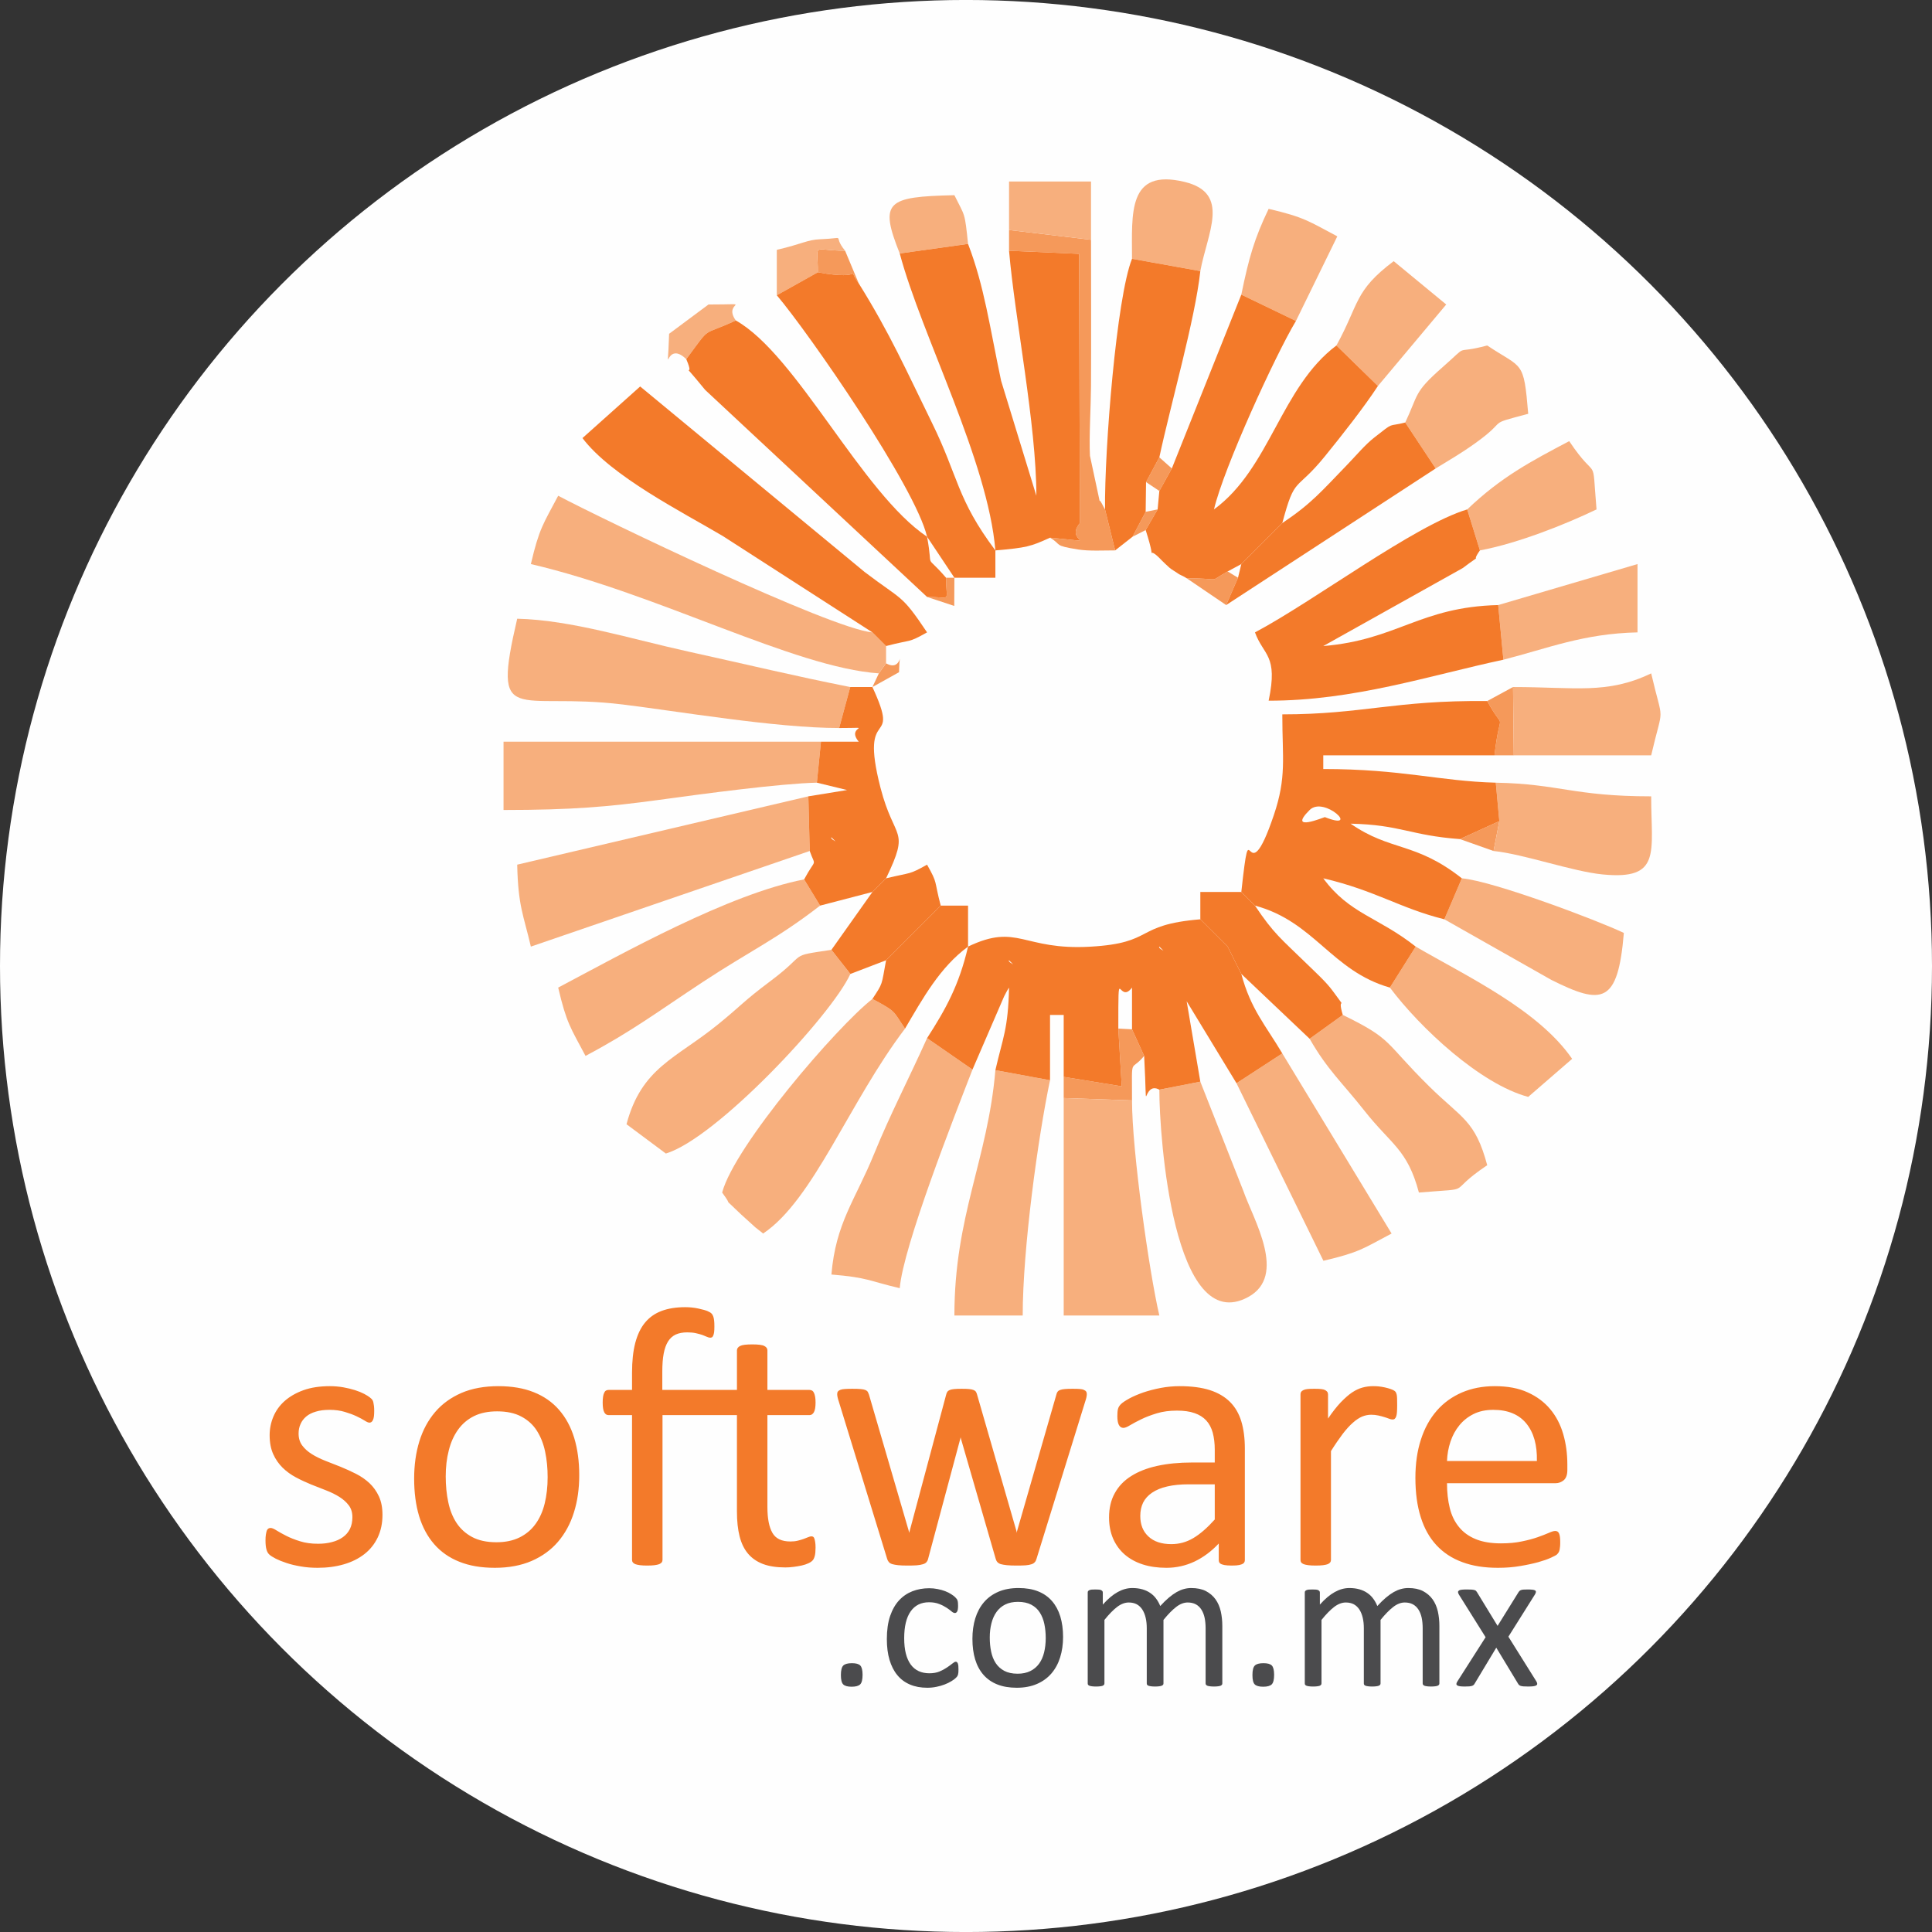 <?xml version="1.0" encoding="UTF-8"?>
<!DOCTYPE svg PUBLIC "-//W3C//DTD SVG 1.1//EN" "http://www.w3.org/Graphics/SVG/1.1/DTD/svg11.dtd">
<!-- Creator: CorelDRAW 2017 -->
<svg xmlns="http://www.w3.org/2000/svg" xml:space="preserve" width="6.773mm" height="6.773mm" version="1.1" style="shape-rendering:geometricPrecision; text-rendering:geometricPrecision; image-rendering:optimizeQuality; fill-rule:evenodd; clip-rule:evenodd"
viewBox="0 0 677.32 677.32"
 xmlns:xlink="http://www.w3.org/1999/xlink">
 <rect x="0" y="0" width="677.32" height="677.32" fill="#333333" stroke="none"/>
 <defs>
  <style type="text/css">
   <![CDATA[
    .fil0 {fill:#FEFEFE}
    .fil6 {fill:#0869A8}
    .fil11 {fill:#095986}
    .fil10 {fill:#0A89C2}
    .fil7 {fill:#174767}
    .fil8 {fill:#19152A}
    .fil9 {fill:#272745}
    .fil13 {fill:#E7ECF4}
    .fil3 {fill:#F37A2A}
    .fil1 {fill:#F5995A}
    .fil2 {fill:#F7AF7D}
    .fil12 {fill:#F9F9F9}
    .fil5 {fill:#4B4B4D;fill-rule:nonzero}
    .fil4 {fill:#F37A2A;fill-rule:nonzero}
   ]]>
  </style>
 </defs>
 <g id="Capa_x0020_1">
  <ellipse class="fil0" cx="338.66" cy="338.66" rx="338.66" ry="338.67"/>
  <g id="_2562967761024">
   <path class="fil1" d="M368.12 188.51c4.35,2.57 0.96,2.71 9.85,4.13 3.82,0.61 9,0.32 12.97,0.32l-3.54 -14.37c-0.64,-0.97 -1.72,-3.55 -1.89,-2.95l-3.39 -15.84c-0.35,-6.57 0.32,-17.22 0.36,-24.31 0.1,-17.13 0.01,-34.29 0.01,-51.43l-28.74 -3.42 0 7.26 24.56 1.09 0.28 94.39c-5.79,6.92 8.89,6.86 -10.47,5.13z"/>
   <path class="fil1" d="M372.91 377.53l0 7.42 23.95 0.83c0,-16.09 -0.67,-9.62 4.26,-15.6l-4.26 -9.33 -4.8 -0.25 1.2 20.24 -20.35 -3.31z"/>
   <path class="fil1" d="M523.93 264.81l6.77 0 -0.26 -23.95 -9.05 4.91c6.51,11.99 4.57,1.28 2.54,19.04z"/>
   <path class="fil1" d="M301.06 99.35l-4.79 -11.46c-11.97,0 -9.55,-3.33 -9.55,7.57 17.76,3.24 9.41,-3 14.34,3.89z"/>
   <path class="fil1" d="M416.02 202.72l13.84 9.4 4.16 -9.58 -3.63 -2.2c-7.43,4.1 -1.04,2.41 -14.37,2.38z"/>
   <polygon class="fil1" points="511.81,294.17 523.61,298.34 525.63,287.87 "/>
   <polygon class="fil1" points="401.78,169.01 406.44,172.12 410.82,164.23 406.44,160.33 "/>
   <path class="fil1" d="M305.85 240.86l9.33 -5.2c0.25,-10.69 1.64,0.41 -4.54,-3.12l-2.53 3.53 -2.26 4.79z"/>
   <path class="fil1" d="M325.01 209.27l9.53 3.17 0.05 -9.9 -2.92 0c0,8.95 2.25,6.73 -6.66,6.73z"/>
   <polygon class="fil1" points="397.04,188.17 401.65,185.82 405.84,178.59 401.65,179.42 "/>
   <path class="fil2" d="M294.19 255.23l3.89 -14.37c-19.36,-3.82 -36.21,-7.91 -56.5,-12.37 -20.27,-4.45 -41.43,-11.16 -60.26,-11.58 -9.01,38.68 -0.63,25.5 36.99,30.07 18.89,2.29 53.55,8.25 75.88,8.25z"/>
   <path class="fil2" d="M283.87 298.34l-0.48 -19.16 -102.07 23.95c0.33,14.59 2.16,17.46 4.79,28.73l97.76 -33.52z"/>
   <path class="fil2" d="M308.11 236.07l2.53 -3.53 0 -6.05 -4.79 -4.79c-14.58,-1.21 -94.37,-39.54 -110.16,-47.9 -5.22,9.88 -6.64,11.36 -9.58,23.95 44.8,10.44 92.2,36.25 122,38.32z"/>
   <path class="fil2" d="M286.38 274.39l1.43 -14.37 -111.28 0 0 23.95c24.13,0 36.96,-1.16 54,-3.48 16.64,-2.28 43.06,-5.81 55.85,-6.1z"/>
   <path class="fil2" d="M298.13 341.44l-6.65 -8.45c-15.67,2.37 -7.83,0.82 -21.37,10.95 -9.78,7.33 -9.9,8.3 -18.4,15.2 -14.82,12.04 -26.75,15.05 -32.07,34.99l13.79 10.27c17.53,-5.21 58,-48.31 64.7,-62.96z"/>
   <path class="fil2" d="M396.86 385.78l-23.95 -0.83 0 76.24 33.53 0c-3.58,-15.34 -9.58,-57.81 -9.58,-75.41z"/>
   <path class="fil2" d="M287.51 317.49l-5.6 -9.19c-26.55,5.16 -63.52,25.92 -86.22,37.93 2.94,12.6 4.36,14.08 9.58,23.95 16.19,-8.57 25.11,-15.37 41.13,-25.92 16.42,-10.81 26,-15.07 41.11,-26.77z"/>
   <path class="fil2" d="M317.29 360.6c-4.33,-6.28 -2.78,-5.79 -11.44,-10.39 -12.42,9.68 -48.31,51.47 -52.68,67.87 4.61,6.29 -1.09,0.17 6.67,7.7l5.02 4.55c0.51,0.45 1.82,1.37 2.68,2.12 17.66,-11.83 30.11,-45.98 49.75,-71.85z"/>
   <path class="fil2" d="M340.93 374.97l-15.92 -11.02c-6.36,14.17 -12.92,26.7 -18.5,40.42 -6.64,16.34 -13.51,24.28 -15.03,42.45 12.94,1.07 13.04,2.24 23.95,4.79 1.22,-14.64 19.13,-60.21 25.5,-76.64z"/>
   <path class="fil2" d="M368.12 378.71l-19.16 -3.53c-2.66,31.35 -14.37,51.02 -14.37,86.01l23.95 0c0,-23.33 5.35,-62.42 9.58,-82.48z"/>
   <path class="fil2" d="M406.44 382.02c0,16.66 4.98,87.01 31.19,72.67 13.73,-7.52 1.8,-27.07 -1.75,-37.22l-15.07 -38.26 -14.37 2.81z"/>
   <path class="fil2" d="M433.49 379.76l30.47 62.24c12.55,-2.91 14.03,-4.33 23.9,-9.55l-38.31 -63.14 -16.06 10.45z"/>
   <path class="fil2" d="M459.13 364.17c6.32,11.02 11.31,15.21 19.17,25.18 9.51,12.07 15.07,13.49 19.14,28.73 20.6,-1.72 8.63,0.68 23.95,-9.58 -4.22,-15.82 -8.92,-16.38 -20.29,-27.59 -16.06,-15.84 -12.5,-16.38 -30.35,-25.1l-11.62 8.36z"/>
   <path class="fil2" d="M487.27 346.23c10.55,14.07 31.65,33.82 48.49,38.32l15.4 -13.34c-11.9,-17.26 -37.02,-28.98 -54.84,-39.35l-9.05 14.37z"/>
   <path class="fil2" d="M525.63 287.87l-2.02 10.47c10.74,1.11 27.7,7.21 38.34,8.23 20.63,1.98 16.92,-7.69 16.92,-27.39 -27.18,0 -32.15,-4.36 -54.48,-4.79l1.24 13.48z"/>
   <path class="fil2" d="M506.36 322.29l37.5 21.24c17.78,8.87 23.34,8.57 25.43,-16.46 -9.17,-4.39 -45.74,-18.18 -56.79,-19.15l-6.14 14.37z"/>
   <path class="fil2" d="M530.44 240.86l0.26 23.95 48.17 0c4.36,-18.75 4.36,-9.99 0,-28.74 -15.48,7.43 -26.58,4.79 -48.43,4.79z"/>
   <path class="fil2" d="M492.65 148.12l10.67 16.11c5.01,-3.07 8.76,-5.2 13.91,-8.88 12.25,-8.77 3.05,-6.15 18.53,-10.28 -1.59,-19.08 -1.93,-15.63 -14.37,-23.95 -12.71,3.39 -5.48,-1.33 -15.9,7.83 -9.96,8.75 -8.16,9.29 -12.84,19.17z"/>
   <path class="fil2" d="M514.38 178.59l4.45 14.37c13.29,-2.46 30.08,-9.18 40.88,-14.37 -1.72,-20.59 0.68,-8.62 -9.58,-23.94 -13.42,7.1 -23.82,12.53 -35.75,23.94z"/>
   <path class="fil2" d="M525.24 212.12l1.82 19.16c15.59,-3.98 28.03,-9.16 47.02,-9.58l0 -23.95 -48.84 14.37z"/>
   <path class="fil2" d="M468.52 121.12l14.55 14.2 23.95 -28.57 -18.42 -15.19c-13.95,10.5 -11.99,14.88 -20.08,29.56z"/>
   <path class="fil2" d="M435.18 103.29l19.15 9.23 14.5 -29.66c-10,-5.28 -11.48,-6.7 -24.07,-9.64 -4.99,10.39 -6.91,17.07 -9.58,30.07z"/>
   <path class="fil2" d="M396.86 90.73l23.95 4.31c2.48,-13.48 10.77,-27.34 -5.52,-31.27 -20.04,-4.84 -18.43,10.97 -18.43,26.96z"/>
   <polygon class="fil2" points="353.75,80.64 382.49,84.06 382.49,63.64 353.75,63.64 "/>
   <path class="fil2" d="M315.43 88.86l23.95 -3.35c-1.19,-11.39 -1.03,-9.5 -4.79,-17.08 -23.69,0.53 -26.45,2.18 -19.16,20.43z"/>
   <path class="fil2" d="M272.33 103.51l14.39 -8.05c0,-10.9 -2.42,-7.57 9.55,-7.57 -4.84,-5.87 1.26,-4.4 -8.62,-4.02 -4.69,0.18 -6.2,1.59 -15.32,3.72l0 15.92z"/>
   <path class="fil2" d="M240.59 125.91c9.18,-12.33 4.78,-7.68 17.37,-13.56 -4.92,-6.88 7.72,-5.6 -9.58,-5.6l-13.8 10.27c-0.57,18.58 -1.78,1.39 6.01,8.89z"/>
   <path class="fil3" d="M463.91 307.92l-9.58 -4.79 9.58 4.79zm-9.58 -4.79l0 0zm4.8 -19.16c5.09,-5.09 18.16,7.6 5.33,2.49 -0.11,-0.05 -13.36,5.53 -5.33,-2.49zm-23.95 28.74l4.79 4.78c20.85,5.57 26.83,22.92 47.3,28.74l9.05 -14.37c-13.26,-10.46 -23.26,-11.46 -32.41,-23.94 18.29,4.26 26.74,10.45 42.45,14.37l6.14 -14.37c-16.38,-12.89 -24.9,-9.36 -39.01,-19.16 17.61,0.39 20.79,4.11 38.32,5.41l13.82 -6.3 -1.24 -13.48c-19.77,-0.52 -32.85,-4.79 -60.48,-4.79l0 -4.79 60.02 0c2.03,-17.76 3.97,-7.05 -2.54,-19.04 -32.47,-0.32 -43.69,4.67 -71.84,4.67 0,15.5 1.56,21.93 -2.98,35.34 -10.15,30.01 -7.88,-5.22 -11.39,26.93z"/>
   <path class="fil3" d="M416.02 351.02l-5.51 -9.34 5.51 9.34zm-62.27 -14.37l1.43 1.43c-0.09,-0.09 -1.9,-0.95 -1.43,-1.43zm52.69 -4.79l1.43 1.43c-0.1,-0.09 -1.91,-0.95 -1.43,-1.43zm-67.06 0c-3.16,13.6 -7.87,22 -14.37,32.09l15.92 11.02 11.08 -25.63c0.35,-0.67 1.06,-2.13 1.74,-3.11 -0.33,14.68 -2.18,17.51 -4.79,28.95l19.16 3.53 0 -22.9 4.79 0 0 21.72 20.35 3.31 -1.2 -20.24c0.01,-24.44 -0.06,-7.94 4.8,-14.37l0 14.62 4.26 9.33c1.33,25.2 -1.08,8.31 5.32,11.84l14.37 -2.81 -4.79 -28.19 17.47 28.74 16.06 -10.45c-5.91,-9.95 -11.07,-15.5 -14.37,-27.87l-4.79 -9.58 -4.79 -4.79 -4.79 -4.78c-23.49,1.95 -15.71,8.31 -38.61,9.6 -23.68,1.34 -25.35,-8.41 -42.82,-0.03z"/>
   <path class="fil3" d="M348.96 192.96c11.01,-0.94 12.39,-1.38 19.16,-4.45 19.36,1.73 4.68,1.79 10.47,-5.13l-0.28 -94.39 -24.56 -1.09c2.04,23.84 9.58,60.92 9.58,85.9l-12.36 -40.31c-4.03,-19.05 -5.86,-33.06 -11.59,-47.98l-23.95 3.35c7.69,28.8 30.91,72.63 33.53,104.1z"/>
   <path class="fil3" d="M420.81 188.17l0 0zm4.79 -9.58l-4.79 9.58 4.79 -9.58zm-14.78 -14.36l-4.38 7.89 -0.6 6.47 -4.19 7.23c4.81,15.11 -1.33,3.2 5.76,10.77 0.62,0.66 1.96,1.85 2.61,2.46 0.64,0.6 2.34,1.51 2.91,1.98 0.57,0.46 2.13,1 3.09,1.69 13.33,0.03 6.94,1.72 14.37,-2.38l4.79 -2.59 4.79 -4.79 4.79 -4.79 4.79 -4.79c4.52,-16.93 4.51,-10.59 14.91,-23.39 6.11,-7.52 13.71,-17.18 18.61,-24.67l-14.55 -14.2c-19.53,14.68 -23.23,43.04 -42.92,57.47 3.38,-14.52 21.57,-54.18 28.73,-66.07l-19.15 -9.23 -24.36 60.94z"/>
   <path class="fil3" d="M463.91 226.49l-9.34 5.51 9.34 -5.51zm63.15 4.79l-1.82 -19.16c-27.48,0.67 -35.35,12.21 -61.33,14.37l48.9 -27.34c8.14,-6.13 2.26,-0.85 6.02,-6.19l-4.45 -14.37c-18.52,5.55 -53.72,32.16 -74.41,43.11 2.96,8.2 8.21,7.8 4.79,23.95 29.96,0 56.22,-8.79 82.3,-14.37z"/>
   <path class="fil3" d="M305.85 221.7l4.79 4.79c9.3,-2.46 7.41,-0.88 14.37,-4.79 -9.15,-13.67 -8.53,-10.99 -21.91,-21.19l-78.67 -65.02 -20.23 18.09c10.13,13.43 35.07,25.96 49.21,34.35l52.44 33.77z"/>
   <path class="fil3" d="M272.33 103.51c11.3,13.34 48.62,67.23 52.68,84.66l9.58 14.37 14.37 0 0 -9.58c-13.56,-18.07 -12.89,-25.73 -22.26,-44.79 -9.01,-18.34 -14.62,-31.14 -25.64,-48.82 -4.93,-6.89 3.42,-0.65 -14.34,-3.89l-14.39 8.05z"/>
   <path class="fil3" d="M240.59 125.91c3.66,8.57 -3.73,-1.91 6.62,10.78l77.8 72.58c8.91,0 6.66,2.22 6.66,-6.73 -7.97,-9.22 -4.32,-1.7 -6.66,-14.37 -22.87,-15.31 -45.69,-63.86 -67.05,-75.82 -12.59,5.88 -8.19,1.23 -17.37,13.56z"/>
   <path class="fil3" d="M387.4 178.59l3.54 14.37 6.1 -4.79 4.61 -8.75 0.13 -10.41 4.66 -8.68c3.96,-18.51 12.53,-48.35 14.37,-65.29l-23.95 -4.31c-5.41,13.49 -9.67,66.74 -9.46,87.86z"/>
   <path class="fil3" d="M291.48 293.55l1.43 1.42c-0.09,-0.09 -1.9,-0.95 -1.43,-1.42zm2.71 -38.32c13.52,0 2.02,-1.02 6.87,4.79l-13.25 0 -1.43 14.37 10.59 2.58 -13.58 2.21 0.48 19.16c2.11,6.01 2.32,1.99 -1.96,9.96l5.6 9.19 18.34 -4.78 4.79 -4.79c8.57,-17.86 2.93,-12.78 -1.96,-31.77 -7.75,-30.1 7.53,-12.9 -2.83,-35.29l-7.77 0 -3.89 14.37z"/>
   <path class="fil3" d="M449.55 183.38l-4.79 4.79 -4.79 4.79 -4.79 4.79 -1.16 4.79 -4.16 9.58 73.46 -47.89 -10.67 -16.11c-6.44,1.65 -3.54,-0.46 -10.81,5.23 -3.29,2.57 -6.27,6.2 -9.55,9.59 -9.14,9.45 -12.52,13.59 -22.74,20.44z"/>
   <path class="fil3" d="M420.81 322.29l4.79 4.78 4.79 4.79 4.79 9.58 23.95 22.73 11.62 -8.36c-2.29,-7.66 2.18,-0.5 -3.47,-8.34 -2.3,-3.19 -6.19,-6.69 -9.22,-9.65 -9.01,-8.81 -11.43,-10.37 -18.09,-20.33l-4.79 -4.78 -14.37 0 0 9.58z"/>
   <path class="fil3" d="M310.64 307.92l-4.79 4.79 -14.37 20.28 6.65 8.45 12.51 -4.79 4.79 -4.79 4.79 -4.79 4.79 -4.78 4.79 -4.8c-2.46,-9.29 -0.88,-7.4 -4.79,-14.36 -6.45,3.62 -5.29,2.61 -14.37,4.79z"/>
   <path class="fil3" d="M325.01 322.29l-4.79 4.78 -4.79 4.79 -4.79 4.79c-1.68,9.08 -1.03,7.81 -4.79,13.56 8.66,4.6 7.11,4.11 11.44,10.39 6.25,-10.63 12.24,-21.52 22.09,-28.74l0 -14.37 -9.58 0 -4.79 4.8z"/>
  </g>
  <path class="fil4" d="M134.09 531.03c0,2.97 -0.55,5.6 -1.65,7.93 -1.1,2.31 -2.64,4.27 -4.66,5.85 -2.02,1.58 -4.42,2.79 -7.21,3.6 -2.79,0.82 -5.87,1.23 -9.21,1.23 -2.06,0 -4.02,-0.15 -5.89,-0.48 -1.86,-0.31 -3.53,-0.7 -5.03,-1.21 -1.47,-0.48 -2.72,-0.99 -3.76,-1.51 -1.03,-0.53 -1.78,-1.01 -2.24,-1.43 -0.48,-0.42 -0.83,-1.04 -1.03,-1.81 -0.22,-0.76 -0.33,-1.82 -0.33,-3.16 0,-0.81 0.04,-1.49 0.13,-2.04 0.09,-0.57 0.2,-1.01 0.31,-1.37 0.13,-0.35 0.33,-0.59 0.55,-0.74 0.24,-0.16 0.5,-0.22 0.81,-0.22 0.46,0 1.17,0.28 2.09,0.88 0.92,0.57 2.07,1.21 3.41,1.89 1.34,0.68 2.94,1.32 4.79,1.89 1.84,0.59 3.95,0.88 6.35,0.88 1.8,0 3.43,-0.2 4.88,-0.6 1.47,-0.37 2.72,-0.94 3.8,-1.71 1.07,-0.75 1.89,-1.72 2.48,-2.88 0.57,-1.17 0.86,-2.55 0.86,-4.15 0,-1.63 -0.42,-3.01 -1.25,-4.11 -0.84,-1.12 -1.94,-2.11 -3.3,-2.97 -1.38,-0.86 -2.92,-1.63 -4.64,-2.29 -1.71,-0.66 -3.47,-1.36 -5.29,-2.08 -1.81,-0.75 -3.59,-1.56 -5.32,-2.49 -1.74,-0.92 -3.28,-2.04 -4.66,-3.38 -1.36,-1.34 -2.46,-2.92 -3.3,-4.77 -0.83,-1.85 -1.25,-4.04 -1.25,-6.64 0,-2.26 0.44,-4.44 1.32,-6.52 0.88,-2.09 2.2,-3.92 3.96,-5.48 1.78,-1.56 3.97,-2.83 6.61,-3.78 2.64,-0.94 5.71,-1.4 9.25,-1.4 1.54,0 3.08,0.13 4.64,0.39 1.54,0.27 2.92,0.62 4.17,1.01 1.26,0.4 2.31,0.84 3.19,1.3 0.88,0.48 1.56,0.88 2,1.25 0.46,0.36 0.75,0.66 0.9,0.9 0.16,0.27 0.27,0.55 0.33,0.88 0.07,0.31 0.13,0.71 0.2,1.17 0.06,0.48 0.09,1.05 0.09,1.73 0,0.73 -0.03,1.37 -0.09,1.89 -0.07,0.53 -0.18,0.97 -0.33,1.3 -0.15,0.35 -0.33,0.59 -0.55,0.75 -0.22,0.15 -0.46,0.22 -0.7,0.22 -0.4,0 -0.95,-0.24 -1.7,-0.73 -0.72,-0.46 -1.67,-0.96 -2.83,-1.51 -1.17,-0.55 -2.53,-1.06 -4.09,-1.52 -1.56,-0.48 -3.36,-0.73 -5.38,-0.73 -1.8,0 -3.41,0.2 -4.77,0.62 -1.39,0.4 -2.51,0.97 -3.39,1.71 -0.88,0.75 -1.56,1.63 -2,2.66 -0.46,1.01 -0.68,2.13 -0.68,3.32 0,1.67 0.44,3.08 1.3,4.22 0.86,1.14 1.96,2.13 3.34,2.99 1.36,0.86 2.95,1.63 4.7,2.33 1.76,0.68 3.54,1.38 5.37,2.11 1.82,0.75 3.62,1.56 5.4,2.46 1.78,0.9 3.36,2 4.73,3.27 1.38,1.3 2.48,2.84 3.32,4.64 0.83,1.8 1.25,3.96 1.25,6.44zm68.98 -13.84c0,4.72 -0.61,9.07 -1.87,13.05 -1.23,3.96 -3.1,7.38 -5.56,10.26 -2.46,2.88 -5.56,5.12 -9.25,6.73 -3.71,1.6 -8.02,2.41 -12.9,2.41 -4.77,0 -8.92,-0.7 -12.46,-2.13 -3.54,-1.4 -6.48,-3.47 -8.83,-6.17 -2.36,-2.71 -4.11,-6 -5.28,-9.85 -1.16,-3.87 -1.73,-8.24 -1.73,-13.14 0,-4.72 0.61,-9.08 1.82,-13.03 1.23,-3.98 3.08,-7.41 5.54,-10.29 2.46,-2.88 5.54,-5.09 9.23,-6.7 3.69,-1.58 8,-2.37 12.92,-2.37 4.77,0 8.92,0.7 12.46,2.13 3.54,1.41 6.48,3.47 8.83,6.17 2.36,2.71 4.14,5.98 5.32,9.85 1.17,3.87 1.76,8.22 1.76,13.08zm-11.08 0.68c0,-3.15 -0.28,-6.11 -0.87,-8.9 -0.58,-2.79 -1.54,-5.23 -2.88,-7.34 -1.32,-2.11 -3.15,-3.78 -5.43,-4.99 -2.26,-1.23 -5.12,-1.85 -8.53,-1.85 -3.14,0 -5.84,0.55 -8.11,1.67 -2.26,1.12 -4.11,2.71 -5.58,4.75 -1.47,2.04 -2.55,4.46 -3.25,7.25 -0.73,2.79 -1.08,5.85 -1.08,9.14 0,3.19 0.29,6.18 0.88,8.97 0.57,2.79 1.54,5.23 2.9,7.32 1.36,2.06 3.19,3.73 5.45,4.94 2.29,1.23 5.14,1.85 8.55,1.85 3.1,0 5.78,-0.55 8.07,-1.67 2.28,-1.12 4.15,-2.68 5.62,-4.71 1.47,-2.02 2.55,-4.43 3.23,-7.22 0.68,-2.8 1.03,-5.87 1.03,-9.21zm40.27 -21.76l0 50.74c0,0.36 -0.09,0.64 -0.27,0.88 -0.17,0.22 -0.46,0.44 -0.86,0.62 -0.41,0.15 -0.96,0.28 -1.64,0.37 -0.68,0.09 -1.54,0.13 -2.57,0.13 -1.04,0 -1.89,-0.04 -2.58,-0.13 -0.68,-0.09 -1.23,-0.22 -1.64,-0.37 -0.4,-0.18 -0.69,-0.4 -0.86,-0.62 -0.18,-0.24 -0.26,-0.52 -0.26,-0.88l0 -50.74 -8.22 0c-0.68,0 -1.21,-0.35 -1.54,-1.03 -0.35,-0.68 -0.53,-1.8 -0.53,-3.36 0,-0.82 0.04,-1.5 0.13,-2.05 0.09,-0.57 0.22,-1.03 0.4,-1.4 0.15,-0.36 0.37,-0.62 0.64,-0.77 0.26,-0.16 0.57,-0.22 0.9,-0.22l8.22 0 0 -6c0,-4.07 0.37,-7.54 1.12,-10.44 0.77,-2.9 1.89,-5.3 3.42,-7.14 1.52,-1.85 3.45,-3.23 5.81,-4.11 2.33,-0.88 5.09,-1.32 8.28,-1.32 1.58,0 3.12,0.15 4.64,0.48 1.49,0.33 2.57,0.62 3.21,0.9 0.66,0.29 1.1,0.55 1.36,0.82 0.26,0.24 0.46,0.59 0.61,0.98 0.16,0.42 0.27,0.9 0.33,1.5 0.07,0.57 0.09,1.27 0.09,2.09 0,0.81 -0.02,1.47 -0.09,1.97 -0.06,0.49 -0.17,0.88 -0.3,1.19 -0.11,0.29 -0.27,0.51 -0.44,0.62 -0.18,0.08 -0.38,0.15 -0.6,0.15 -0.33,0 -0.72,-0.09 -1.14,-0.29 -0.44,-0.19 -0.97,-0.41 -1.62,-0.66 -0.64,-0.22 -1.41,-0.43 -2.29,-0.63 -0.88,-0.2 -1.91,-0.29 -3.08,-0.29 -1.58,0 -2.92,0.27 -4.02,0.77 -1.1,0.53 -2,1.34 -2.68,2.44 -0.68,1.1 -1.19,2.5 -1.52,4.26 -0.33,1.74 -0.48,3.87 -0.48,6.38l0 6.33 26.17 0 0 -13.89c0,-0.29 0.09,-0.58 0.27,-0.84 0.17,-0.26 0.44,-0.48 0.83,-0.68 0.4,-0.2 0.93,-0.33 1.63,-0.42 0.68,-0.08 1.56,-0.13 2.66,-0.13 1.03,0 1.89,0.05 2.57,0.13 0.7,0.09 1.23,0.22 1.63,0.42 0.39,0.2 0.65,0.42 0.83,0.68 0.18,0.26 0.26,0.55 0.26,0.84l0 13.89 14.71 0c0.35,0 0.66,0.06 0.92,0.22 0.29,0.15 0.51,0.41 0.68,0.77 0.18,0.37 0.31,0.83 0.42,1.4 0.11,0.55 0.15,1.23 0.15,2.05 0,1.56 -0.2,2.68 -0.57,3.36 -0.39,0.68 -0.9,1.03 -1.54,1.03l-14.77 0 0 32.24c0,3.98 0.58,6.99 1.74,9.01 1.14,2.04 3.25,3.05 6.33,3.05 0.92,0 1.78,-0.08 2.57,-0.28 0.79,-0.2 1.5,-0.4 2.09,-0.62 0.59,-0.22 1.12,-0.41 1.56,-0.61 0.46,-0.2 0.83,-0.29 1.12,-0.29 0.26,0 0.46,0.05 0.64,0.16 0.17,0.11 0.3,0.3 0.41,0.61 0.11,0.31 0.2,0.71 0.29,1.23 0.09,0.51 0.13,1.17 0.13,1.94 0,1.25 -0.09,2.24 -0.28,2.96 -0.2,0.73 -0.46,1.28 -0.82,1.61 -0.33,0.35 -0.83,0.68 -1.47,0.96 -0.64,0.31 -1.41,0.55 -2.28,0.75 -0.88,0.2 -1.81,0.35 -2.82,0.48 -1.01,0.14 -1.98,0.2 -2.92,0.2 -3.06,0 -5.65,-0.39 -7.78,-1.18 -2.13,-0.8 -3.89,-2 -5.27,-3.61 -1.37,-1.6 -2.36,-3.65 -2.99,-6.11 -0.62,-2.46 -0.93,-5.36 -0.93,-8.7l0 -33.8 -26.1 0zm148.75 -7.36c0,0.31 -0.04,0.66 -0.13,1.1 -0.09,0.42 -0.24,0.96 -0.46,1.6l-17.05 55.07c-0.13,0.49 -0.33,0.88 -0.62,1.17 -0.26,0.31 -0.66,0.55 -1.14,0.7 -0.51,0.18 -1.19,0.31 -2.05,0.38 -0.85,0.06 -1.93,0.08 -3.2,0.08 -1.34,0 -2.46,-0.04 -3.37,-0.13 -0.9,-0.09 -1.6,-0.22 -2.15,-0.37 -0.53,-0.18 -0.92,-0.42 -1.19,-0.73 -0.26,-0.28 -0.44,-0.66 -0.57,-1.1l-12.17 -42.06 -0.13 -0.57 -0.14 0.57 -11.27 42.06c-0.11,0.49 -0.33,0.88 -0.59,1.17 -0.29,0.31 -0.71,0.55 -1.26,0.7 -0.57,0.18 -1.29,0.31 -2.17,0.38 -0.88,0.06 -1.96,0.08 -3.25,0.08 -1.32,0 -2.4,-0.04 -3.26,-0.13 -0.83,-0.09 -1.51,-0.22 -2.04,-0.37 -0.55,-0.18 -0.95,-0.42 -1.19,-0.73 -0.26,-0.28 -0.46,-0.66 -0.59,-1.1l-16.92 -55.07c-0.22,-0.64 -0.38,-1.18 -0.46,-1.6 -0.09,-0.44 -0.14,-0.79 -0.14,-1.1 0,-0.4 0.09,-0.71 0.27,-0.95 0.17,-0.22 0.46,-0.41 0.88,-0.57 0.39,-0.15 0.94,-0.24 1.62,-0.28 0.71,-0.05 1.54,-0.07 2.53,-0.07 1.19,0 2.15,0.02 2.88,0.09 0.75,0.06 1.3,0.17 1.69,0.33 0.38,0.15 0.66,0.37 0.84,0.64 0.15,0.28 0.3,0.61 0.44,1.01l13.97 47.86 0.14 0.57 0.13 -0.57 12.81 -47.86c0.09,-0.4 0.22,-0.73 0.42,-1.01 0.17,-0.27 0.48,-0.49 0.85,-0.64 0.4,-0.16 0.93,-0.27 1.59,-0.33 0.65,-0.07 1.53,-0.09 2.61,-0.09 1.03,0 1.87,0.02 2.53,0.09 0.68,0.06 1.21,0.17 1.58,0.33 0.4,0.15 0.66,0.35 0.84,0.61 0.17,0.27 0.3,0.55 0.39,0.9l13.85 48 0.13 0.57 0.06 -0.57 13.78 -47.86c0.07,-0.4 0.22,-0.73 0.42,-1.01 0.18,-0.27 0.48,-0.49 0.9,-0.64 0.4,-0.16 0.95,-0.27 1.67,-0.33 0.71,-0.07 1.61,-0.09 2.73,-0.09 1.03,0 1.86,0.02 2.48,0.07 0.62,0.04 1.12,0.15 1.47,0.33 0.38,0.15 0.64,0.35 0.79,0.57 0.14,0.22 0.22,0.5 0.22,0.9zm55.41 58.17c0,0.51 -0.18,0.9 -0.51,1.16 -0.35,0.27 -0.81,0.44 -1.43,0.58 -0.59,0.13 -1.47,0.19 -2.64,0.19 -1.09,0 -1.99,-0.06 -2.66,-0.19 -0.65,-0.14 -1.14,-0.31 -1.45,-0.58 -0.3,-0.26 -0.46,-0.63 -0.46,-1.16l0 -5.8c-2.52,2.7 -5.34,4.81 -8.46,6.31 -3.12,1.47 -6.42,2.21 -9.89,2.21 -3.05,0 -5.82,-0.39 -8.28,-1.18 -2.46,-0.79 -4.57,-1.96 -6.31,-3.45 -1.74,-1.5 -3.1,-3.36 -4.07,-5.54 -0.96,-2.2 -1.45,-4.68 -1.45,-7.47 0,-3.28 0.66,-6.11 2,-8.51 1.32,-2.42 3.23,-4.42 5.74,-6 2.48,-1.58 5.54,-2.79 9.14,-3.58 3.61,-0.79 7.67,-1.19 12.18,-1.19l8 0 0 -4.52c0,-2.22 -0.25,-4.2 -0.71,-5.94 -0.48,-1.71 -1.23,-3.14 -2.28,-4.28 -1.06,-1.14 -2.42,-2 -4.09,-2.57 -1.67,-0.6 -3.74,-0.88 -6.18,-0.88 -2.61,0 -4.96,0.31 -7.03,0.94 -2.09,0.64 -3.91,1.32 -5.47,2.09 -1.56,0.77 -2.88,1.45 -3.93,2.09 -1.04,0.64 -1.83,0.94 -2.33,0.94 -0.35,0 -0.66,-0.09 -0.9,-0.26 -0.27,-0.15 -0.49,-0.42 -0.69,-0.77 -0.19,-0.33 -0.32,-0.77 -0.41,-1.3 -0.09,-0.55 -0.13,-1.12 -0.13,-1.78 0,-1.05 0.06,-1.91 0.22,-2.52 0.15,-0.62 0.52,-1.21 1.09,-1.76 0.58,-0.55 1.59,-1.21 2.99,-1.98 1.41,-0.75 3.06,-1.45 4.9,-2.09 1.83,-0.61 3.85,-1.14 6.05,-1.56 2.17,-0.41 4.39,-0.61 6.61,-0.61 4.16,0 7.69,0.46 10.62,1.4 2.92,0.95 5.27,2.36 7.07,4.18 1.81,1.82 3.1,4.09 3.92,6.79 0.81,2.7 1.23,5.87 1.23,9.47l0 39.12zm-10.55 -26.55l-9.08 0c-2.9,0 -5.43,0.24 -7.58,0.75 -2.13,0.48 -3.91,1.23 -5.34,2.2 -1.41,0.96 -2.44,2.11 -3.12,3.47 -0.66,1.36 -0.99,2.92 -0.99,4.68 0,3.01 0.94,5.41 2.86,7.19 1.91,1.78 4.57,2.68 8.02,2.68 2.77,0 5.36,-0.71 7.73,-2.13 2.38,-1.41 4.88,-3.59 7.5,-6.51l0 -12.33zm63.95 -27.73c0,0.94 -0.03,1.73 -0.07,2.37 -0.04,0.64 -0.13,1.14 -0.26,1.52 -0.11,0.37 -0.29,0.64 -0.49,0.83 -0.17,0.2 -0.44,0.29 -0.79,0.29 -0.35,0 -0.77,-0.09 -1.25,-0.29 -0.51,-0.19 -1.05,-0.39 -1.67,-0.57 -0.62,-0.2 -1.32,-0.37 -2.09,-0.55 -0.77,-0.17 -1.6,-0.26 -2.5,-0.26 -1.08,0 -2.13,0.22 -3.17,0.64 -1.01,0.44 -2.11,1.14 -3.23,2.15 -1.14,0.99 -2.33,2.31 -3.58,3.93 -1.23,1.65 -2.62,3.65 -4.11,6.02l0 38.13c0,0.36 -0.09,0.64 -0.26,0.88 -0.18,0.22 -0.44,0.44 -0.84,0.62 -0.4,0.15 -0.92,0.28 -1.63,0.37 -0.68,0.09 -1.56,0.13 -2.63,0.13 -1.06,0 -1.91,-0.04 -2.6,-0.13 -0.7,-0.09 -1.25,-0.22 -1.64,-0.37 -0.42,-0.18 -0.71,-0.4 -0.86,-0.62 -0.16,-0.24 -0.22,-0.52 -0.22,-0.88l0 -57.97c0,-0.35 0.06,-0.64 0.2,-0.88 0.13,-0.22 0.37,-0.44 0.77,-0.64 0.39,-0.19 0.87,-0.33 1.49,-0.39 0.59,-0.07 1.41,-0.09 2.4,-0.09 0.94,0 1.73,0.02 2.35,0.09 0.64,0.06 1.12,0.2 1.47,0.39 0.33,0.2 0.59,0.42 0.75,0.64 0.13,0.24 0.22,0.53 0.22,0.88l0 8.44c1.58,-2.33 3.07,-4.22 4.46,-5.69 1.41,-1.45 2.72,-2.62 3.95,-3.45 1.26,-0.84 2.49,-1.41 3.7,-1.74 1.23,-0.33 2.46,-0.48 3.71,-0.48 0.55,0 1.19,0.02 1.89,0.08 0.7,0.07 1.45,0.2 2.22,0.36 0.77,0.17 1.47,0.37 2.09,0.59 0.61,0.22 1.05,0.42 1.32,0.64 0.26,0.22 0.44,0.41 0.5,0.61 0.09,0.2 0.18,0.44 0.24,0.73 0.07,0.31 0.11,0.75 0.13,1.32 0.03,0.59 0.03,1.36 0.03,2.35zm59.66 22.7c0,1.67 -0.42,2.86 -1.25,3.58 -0.83,0.7 -1.8,1.06 -2.88,1.06l-38.06 0c0,3.23 0.33,6.13 0.97,8.7 0.63,2.59 1.71,4.81 3.23,6.66 1.49,1.84 3.45,3.25 5.84,4.24 2.42,0.99 5.36,1.49 8.84,1.49 2.74,0 5.2,-0.22 7.34,-0.68 2.15,-0.44 4.02,-0.94 5.58,-1.49 1.56,-0.55 2.85,-1.06 3.87,-1.5 1.01,-0.46 1.75,-0.68 2.28,-0.68 0.31,0 0.57,0.07 0.81,0.22 0.22,0.16 0.42,0.38 0.53,0.68 0.13,0.29 0.24,0.71 0.31,1.23 0.07,0.55 0.09,1.19 0.09,1.96 0,0.55 -0.02,1.03 -0.07,1.45 -0.04,0.4 -0.09,0.77 -0.15,1.08 -0.07,0.33 -0.18,0.61 -0.33,0.88 -0.16,0.24 -0.33,0.48 -0.57,0.72 -0.24,0.24 -0.95,0.62 -2.09,1.14 -1.17,0.55 -2.66,1.06 -4.51,1.59 -1.84,0.5 -3.97,0.96 -6.39,1.36 -2.42,0.42 -4.99,0.61 -7.74,0.61 -4.77,0 -8.92,-0.65 -12.5,-2 -3.58,-1.31 -6.59,-3.29 -9.03,-5.91 -2.44,-2.63 -4.29,-5.91 -5.52,-9.86 -1.25,-3.94 -1.87,-8.53 -1.87,-13.78 0,-4.97 0.64,-9.45 1.94,-13.43 1.27,-3.96 3.14,-7.34 5.56,-10.11 2.41,-2.77 5.36,-4.88 8.79,-6.37 3.43,-1.47 7.27,-2.22 11.51,-2.22 4.55,0 8.42,0.72 11.61,2.2 3.2,1.44 5.82,3.42 7.88,5.89 2.05,2.46 3.56,5.36 4.53,8.7 0.97,3.32 1.45,6.88 1.45,10.66l0 1.93zm-10.68 -3.14c0.13,-5.59 -1.1,-9.98 -3.71,-13.17 -2.62,-3.18 -6.46,-4.77 -11.58,-4.77 -2.64,0 -4.95,0.49 -6.93,1.48 -1.97,0.99 -3.62,2.3 -4.96,3.95 -1.34,1.63 -2.38,3.54 -3.1,5.69 -0.73,2.18 -1.14,4.44 -1.23,6.82l31.51 0z"/>
  <path class="fil5" d="M302.4 587.15c0,1.68 -0.28,2.79 -0.83,3.35 -0.56,0.55 -1.56,0.83 -3.02,0.83 -1.42,0 -2.4,-0.28 -2.94,-0.82 -0.54,-0.54 -0.81,-1.63 -0.81,-3.26 0,-1.68 0.28,-2.79 0.83,-3.34 0.56,-0.55 1.56,-0.83 3.02,-0.83 1.42,0 2.4,0.26 2.94,0.81 0.53,0.54 0.81,1.64 0.81,3.26zm33.62 -1.89c0,0.4 -0.01,0.75 -0.03,1.04 -0.03,0.3 -0.06,0.54 -0.12,0.75 -0.06,0.2 -0.13,0.37 -0.22,0.53 -0.08,0.15 -0.26,0.38 -0.57,0.67 -0.28,0.31 -0.79,0.67 -1.49,1.11 -0.71,0.44 -1.51,0.83 -2.39,1.17 -0.89,0.35 -1.85,0.63 -2.88,0.83 -1.04,0.22 -2.12,0.33 -3.23,0.33 -2.29,0 -4.31,-0.37 -6.08,-1.13 -1.77,-0.75 -3.25,-1.85 -4.43,-3.3 -1.2,-1.44 -2.1,-3.23 -2.73,-5.33 -0.63,-2.11 -0.94,-4.54 -0.94,-7.3 0,-3.12 0.38,-5.81 1.14,-8.07 0.77,-2.24 1.82,-4.09 3.15,-5.52 1.34,-1.44 2.91,-2.5 4.71,-3.2 1.81,-0.69 3.76,-1.04 5.86,-1.04 1.01,0 1.99,0.1 2.94,0.29 0.97,0.18 1.84,0.44 2.65,0.74 0.79,0.31 1.52,0.66 2.13,1.07 0.63,0.4 1.09,0.75 1.36,1.03 0.29,0.29 0.49,0.51 0.6,0.67 0.09,0.17 0.19,0.36 0.26,0.59 0.06,0.22 0.11,0.47 0.13,0.76 0.03,0.28 0.04,0.64 0.04,1.06 0,0.92 -0.11,1.56 -0.31,1.93 -0.22,0.37 -0.47,0.55 -0.79,0.55 -0.35,0 -0.76,-0.19 -1.22,-0.59 -0.45,-0.39 -1.03,-0.82 -1.75,-1.29 -0.71,-0.47 -1.56,-0.91 -2.57,-1.29 -1,-0.4 -2.18,-0.6 -3.54,-0.6 -2.81,0 -4.97,1.08 -6.47,3.24 -1.49,2.14 -2.24,5.27 -2.24,9.36 0,2.04 0.19,3.84 0.58,5.38 0.39,1.53 0.96,2.82 1.72,3.86 0.75,1.02 1.68,1.8 2.78,2.3 1.09,0.51 2.35,0.76 3.76,0.76 1.35,0 2.53,-0.21 3.55,-0.63 1.01,-0.43 1.88,-0.9 2.63,-1.42 0.75,-0.5 1.37,-0.96 1.88,-1.37 0.51,-0.42 0.89,-0.63 1.18,-0.63 0.16,0 0.3,0.05 0.42,0.15 0.12,0.09 0.22,0.25 0.31,0.47 0.08,0.23 0.14,0.5 0.18,0.85 0.03,0.34 0.04,0.75 0.04,1.22zm36.67 -11.39c0,2.6 -0.34,4.98 -1.03,7.17 -0.67,2.17 -1.7,4.05 -3.05,5.63 -1.35,1.58 -3.05,2.81 -5.08,3.69 -2.04,0.88 -4.4,1.33 -7.08,1.33 -2.62,0 -4.9,-0.39 -6.84,-1.17 -1.94,-0.77 -3.56,-1.91 -4.85,-3.39 -1.29,-1.48 -2.26,-3.29 -2.9,-5.4 -0.64,-2.13 -0.95,-4.53 -0.95,-7.22 0,-2.59 0.34,-4.98 1,-7.15 0.68,-2.19 1.69,-4.07 3.04,-5.65 1.35,-1.58 3.04,-2.8 5.07,-3.68 2.03,-0.87 4.39,-1.3 7.09,-1.3 2.62,0 4.9,0.39 6.84,1.17 1.95,0.77 3.56,1.91 4.85,3.39 1.29,1.48 2.27,3.28 2.92,5.4 0.64,2.13 0.97,4.52 0.97,7.18zm-6.08 0.38c0,-1.73 -0.16,-3.36 -0.48,-4.89 -0.32,-1.53 -0.85,-2.87 -1.59,-4.03 -0.72,-1.16 -1.72,-2.07 -2.97,-2.74 -1.25,-0.67 -2.82,-1.01 -4.69,-1.01 -1.72,0 -3.21,0.3 -4.45,0.92 -1.24,0.61 -2.25,1.48 -3.06,2.6 -0.81,1.12 -1.4,2.45 -1.79,3.98 -0.4,1.53 -0.59,3.21 -0.59,5.02 0,1.75 0.16,3.39 0.48,4.92 0.32,1.54 0.85,2.88 1.6,4.02 0.74,1.13 1.75,2.05 2.99,2.72 1.25,0.67 2.82,1.01 4.69,1.01 1.7,0 3.17,-0.3 4.43,-0.92 1.25,-0.61 2.28,-1.47 3.09,-2.58 0.81,-1.11 1.4,-2.44 1.77,-3.97 0.37,-1.53 0.57,-3.22 0.57,-5.05zm61.91 15.91c0,0.19 -0.05,0.35 -0.14,0.48 -0.1,0.12 -0.25,0.24 -0.46,0.34 -0.21,0.08 -0.51,0.16 -0.88,0.2 -0.38,0.05 -0.85,0.08 -1.41,0.08 -0.6,0 -1.08,-0.03 -1.45,-0.08 -0.38,-0.04 -0.68,-0.12 -0.91,-0.2 -0.21,-0.1 -0.37,-0.22 -0.47,-0.34 -0.09,-0.13 -0.14,-0.29 -0.14,-0.48l0 -19.34c0,-1.35 -0.12,-2.58 -0.35,-3.68 -0.24,-1.11 -0.62,-2.06 -1.14,-2.87 -0.51,-0.8 -1.17,-1.41 -1.96,-1.84 -0.8,-0.42 -1.74,-0.63 -2.83,-0.63 -1.33,0 -2.69,0.52 -4.02,1.55 -1.36,1.04 -2.85,2.56 -4.47,4.56l0 22.25c0,0.19 -0.05,0.35 -0.14,0.48 -0.1,0.12 -0.26,0.24 -0.49,0.34 -0.21,0.08 -0.51,0.16 -0.9,0.2 -0.38,0.05 -0.85,0.08 -1.41,0.08 -0.56,0 -1.02,-0.03 -1.41,-0.08 -0.39,-0.04 -0.7,-0.12 -0.92,-0.2 -0.23,-0.1 -0.39,-0.22 -0.47,-0.34 -0.09,-0.13 -0.12,-0.29 -0.12,-0.48l0 -19.34c0,-1.35 -0.13,-2.58 -0.39,-3.68 -0.26,-1.11 -0.65,-2.06 -1.17,-2.87 -0.52,-0.8 -1.17,-1.41 -1.95,-1.84 -0.8,-0.42 -1.73,-0.63 -2.81,-0.63 -1.34,0 -2.71,0.52 -4.07,1.55 -1.36,1.04 -2.85,2.56 -4.45,4.56l0 22.25c0,0.19 -0.05,0.35 -0.15,0.48 -0.09,0.12 -0.24,0.24 -0.45,0.34 -0.22,0.08 -0.51,0.16 -0.9,0.2 -0.37,0.05 -0.85,0.08 -1.44,0.08 -0.58,0 -1.05,-0.03 -1.43,-0.08 -0.38,-0.04 -0.68,-0.12 -0.9,-0.2 -0.23,-0.1 -0.39,-0.22 -0.47,-0.34 -0.09,-0.13 -0.12,-0.29 -0.12,-0.48l0 -31.83c0,-0.19 0.03,-0.35 0.1,-0.48 0.08,-0.12 0.21,-0.24 0.43,-0.35 0.21,-0.11 0.48,-0.18 0.82,-0.22 0.32,-0.03 0.77,-0.04 1.31,-0.04 0.52,0 0.96,0.01 1.29,0.04 0.35,0.04 0.62,0.11 0.81,0.22 0.18,0.11 0.33,0.23 0.41,0.35 0.07,0.13 0.12,0.29 0.12,0.48l0 4.21c1.79,-2.01 3.54,-3.48 5.23,-4.41 1.67,-0.93 3.39,-1.4 5.1,-1.4 1.33,0 2.51,0.16 3.56,0.46 1.05,0.31 1.98,0.73 2.77,1.29 0.81,0.55 1.5,1.22 2.05,1.99 0.57,0.76 1.04,1.62 1.43,2.57 1.06,-1.16 2.06,-2.14 3.01,-2.94 0.96,-0.81 1.87,-1.45 2.75,-1.96 0.89,-0.49 1.74,-0.86 2.57,-1.07 0.85,-0.23 1.68,-0.34 2.53,-0.34 2.05,0 3.76,0.36 5.15,1.07 1.38,0.73 2.51,1.69 3.37,2.89 0.86,1.2 1.46,2.61 1.84,4.23 0.36,1.62 0.54,3.32 0.54,5.12l0 20.12zm18.16 -3.01c0,1.68 -0.28,2.79 -0.83,3.35 -0.56,0.55 -1.56,0.83 -3.02,0.83 -1.43,0 -2.4,-0.28 -2.95,-0.82 -0.54,-0.54 -0.8,-1.63 -0.8,-3.26 0,-1.68 0.27,-2.79 0.83,-3.34 0.55,-0.55 1.56,-0.83 3.01,-0.83 1.43,0 2.41,0.26 2.95,0.81 0.53,0.54 0.81,1.64 0.81,3.26zm57.94 3.01c0,0.19 -0.05,0.35 -0.14,0.48 -0.1,0.12 -0.25,0.24 -0.46,0.34 -0.21,0.08 -0.51,0.16 -0.88,0.2 -0.38,0.05 -0.85,0.08 -1.41,0.08 -0.6,0 -1.08,-0.03 -1.45,-0.08 -0.38,-0.04 -0.68,-0.12 -0.91,-0.2 -0.21,-0.1 -0.37,-0.22 -0.47,-0.34 -0.09,-0.13 -0.14,-0.29 -0.14,-0.48l0 -19.34c0,-1.35 -0.12,-2.58 -0.35,-3.68 -0.24,-1.11 -0.62,-2.06 -1.14,-2.87 -0.51,-0.8 -1.17,-1.41 -1.96,-1.84 -0.8,-0.42 -1.74,-0.63 -2.83,-0.63 -1.33,0 -2.69,0.52 -4.02,1.55 -1.36,1.04 -2.85,2.56 -4.47,4.56l0 22.25c0,0.19 -0.05,0.35 -0.14,0.48 -0.1,0.12 -0.26,0.24 -0.49,0.34 -0.21,0.08 -0.51,0.16 -0.9,0.2 -0.38,0.05 -0.85,0.08 -1.41,0.08 -0.56,0 -1.02,-0.03 -1.41,-0.08 -0.39,-0.04 -0.7,-0.12 -0.92,-0.2 -0.23,-0.1 -0.39,-0.22 -0.47,-0.34 -0.09,-0.13 -0.12,-0.29 -0.12,-0.48l0 -19.34c0,-1.35 -0.13,-2.58 -0.39,-3.68 -0.26,-1.11 -0.65,-2.06 -1.17,-2.87 -0.52,-0.8 -1.17,-1.41 -1.95,-1.84 -0.8,-0.42 -1.73,-0.63 -2.81,-0.63 -1.34,0 -2.71,0.52 -4.07,1.55 -1.36,1.04 -2.85,2.56 -4.45,4.56l0 22.25c0,0.19 -0.05,0.35 -0.15,0.48 -0.09,0.12 -0.24,0.24 -0.45,0.34 -0.22,0.08 -0.51,0.16 -0.9,0.2 -0.37,0.05 -0.85,0.08 -1.44,0.08 -0.58,0 -1.05,-0.03 -1.43,-0.08 -0.38,-0.04 -0.68,-0.12 -0.9,-0.2 -0.23,-0.1 -0.39,-0.22 -0.47,-0.34 -0.09,-0.13 -0.12,-0.29 -0.12,-0.48l0 -31.83c0,-0.19 0.03,-0.35 0.1,-0.48 0.08,-0.12 0.21,-0.24 0.43,-0.35 0.21,-0.11 0.48,-0.18 0.82,-0.22 0.32,-0.03 0.77,-0.04 1.31,-0.04 0.52,0 0.96,0.01 1.29,0.04 0.35,0.04 0.62,0.11 0.81,0.22 0.18,0.11 0.33,0.23 0.41,0.35 0.07,0.13 0.12,0.29 0.12,0.48l0 4.21c1.79,-2.01 3.54,-3.48 5.23,-4.41 1.67,-0.93 3.39,-1.4 5.1,-1.4 1.33,0 2.51,0.16 3.56,0.46 1.05,0.31 1.98,0.73 2.77,1.29 0.81,0.55 1.5,1.22 2.05,1.99 0.57,0.76 1.04,1.62 1.43,2.57 1.06,-1.16 2.06,-2.14 3.01,-2.94 0.96,-0.81 1.87,-1.45 2.75,-1.96 0.89,-0.49 1.74,-0.86 2.57,-1.07 0.85,-0.23 1.68,-0.34 2.53,-0.34 2.05,0 3.76,0.36 5.15,1.07 1.38,0.73 2.51,1.69 3.37,2.89 0.86,1.2 1.46,2.61 1.84,4.23 0.36,1.62 0.54,3.32 0.54,5.12l0 20.12zm34.01 -0.68c0.19,0.34 0.29,0.62 0.29,0.84 0,0.23 -0.12,0.41 -0.34,0.55 -0.23,0.13 -0.56,0.24 -1.02,0.3 -0.46,0.06 -1.07,0.09 -1.79,0.09 -0.71,0 -1.27,-0.02 -1.68,-0.05 -0.42,-0.04 -0.74,-0.1 -0.99,-0.18 -0.25,-0.09 -0.44,-0.2 -0.56,-0.32 -0.14,-0.13 -0.24,-0.27 -0.34,-0.44l-7.64 -12.63 -7.6 12.63c-0.09,0.17 -0.2,0.31 -0.34,0.44 -0.12,0.12 -0.31,0.23 -0.56,0.32 -0.24,0.08 -0.57,0.14 -0.97,0.18 -0.39,0.03 -0.93,0.05 -1.59,0.05 -0.69,0 -1.24,-0.03 -1.68,-0.09 -0.43,-0.06 -0.76,-0.17 -0.95,-0.3 -0.2,-0.14 -0.3,-0.32 -0.29,-0.55 0.01,-0.22 0.13,-0.5 0.34,-0.84l9.9 -15.51 -9.37 -14.96c-0.18,-0.34 -0.29,-0.62 -0.3,-0.83 -0.01,-0.23 0.1,-0.41 0.32,-0.57 0.22,-0.16 0.56,-0.25 1.03,-0.3 0.46,-0.05 1.06,-0.07 1.81,-0.07 0.69,0 1.23,0.01 1.65,0.04 0.41,0.04 0.74,0.1 0.97,0.17 0.24,0.06 0.41,0.16 0.53,0.28 0.12,0.12 0.23,0.27 0.32,0.42l7.24 11.85 7.36 -11.85c0.08,-0.14 0.19,-0.26 0.31,-0.38 0.13,-0.12 0.28,-0.22 0.48,-0.3 0.2,-0.09 0.48,-0.15 0.85,-0.19 0.36,-0.03 0.87,-0.04 1.5,-0.04 0.68,0 1.24,0.02 1.67,0.07 0.45,0.05 0.77,0.13 0.98,0.26 0.22,0.14 0.3,0.32 0.28,0.55 -0.02,0.24 -0.13,0.53 -0.35,0.89l-9.29 14.78 9.82 15.69z"/>
  <g id="_2563028161840">
   <path class="fil6" d="M-669.73 164.97c6.85,1.12 6.07,0.9 12.83,-0.76l8.28 -1.73c22.72,-3.33 40.45,-1.45 62.75,0.63 -0.36,0.03 -7.91,2.83 -8.79,3.22 -4.87,2.21 -2.68,1.43 -4.08,2.4 -4.14,2.87 1.39,0.76 -3.23,1.94l-8.77 1.91c-3.93,0.67 -5.48,-0.23 -11.19,-0.59l-2.65 5.4c-0.12,0.25 -0.38,0.78 -0.62,1.15l-9.79 0.33 -3.08 6.04c-6.6,9.28 -12.24,9.17 -13.56,10.05l-5.87 6.52c-9.41,10.01 -5.84,12.91 -9.85,19.44 -2.01,3.28 -2.52,2.64 -4.12,4.18 -4.1,3.96 -3.95,5.3 -4.59,9.98 -0.65,4.81 0.3,5.96 1.16,13.14l-4.85 -4.44c-0.1,-0.07 -0.47,-0.23 -0.57,-0.27l-2.11 0.24c-10.08,-14.54 -6.59,-19.54 -13.78,-22.92 7.42,40.78 63.22,99.9 89.8,131.29l36.37 36.58c-2.39,-6.09 -7.99,-13.78 -12.22,-19.89 -27.37,-39.54 -81.43,-130.16 -30.78,-163.6 42.1,-27.79 124.8,-19.13 177.18,-12.36 15.99,2.07 44.72,9.28 58.04,9.32 -19.34,-4.4 -45.22,-13.12 -66.5,-18.66 -49.91,-13 -188.21,-42.04 -225.41,-18.54z"/>
   <path class="fil7" d="M-346.68 246.25c-0.14,-0.7 -0.7,-4.36 -0.7,-4.38l-1.96 -5.21 -18.25 -0.13 0.6 73.6 20.05 -0.2c1.22,-17.29 -2.73,-41.22 1.53,-55.75 6.91,-3.26 11.59,-4.58 14.64,5.11l11.39 0.1c-1.27,23.41 -0.16,41.24 19.41,49.2 47.86,19.47 70.91,-41.06 41.27,-65.85 -6.7,-5.6 -16.05,-8.39 -27.05,-7.89 -15.77,0.7 -17.17,5.11 -26.05,10.91 -0.3,-0.31 -0.73,-1.24 -0.86,-0.96l-2.48 -2.79c-11.01,-12.06 -24.49,-7.29 -31.54,4.24z"/>
   <path class="fil8" d="M-502.93 238.19c-39.51,4.51 -11.14,-9.38 -64.52,1.29l0 12.86c14.07,-3.21 33.97,-12.85 34.33,10.06 -23.85,-6.74 -45.48,-1.13 -44.97,25.28 0.51,26.9 31.06,29.41 44.33,14.69 2.15,4.53 -0.07,3.55 3.24,7.65l17.31 -0.05c0.62,-8.82 -1.14,-56.95 0.64,-60.31l8.64 0.03c2.2,33.07 -8.82,72.22 39.52,58.5l0.23 -11.45 -15.13 0.67c-5.4,-8.26 -4.45,-35.67 -3.49,-47.54l18.73 -0.22 0.54 -11.2 -18.85 -0.4 -0.6 -24.2 -13.53 0.15 -6.42 24.19z"/>
   <path class="fil9" d="M-401.95 299.43c2.14,27.37 -25.02,18.6 -42.31,15.52l-0.04 13.53c20.45,11.21 51.65,3.91 59.3,-12.78 5.18,-11.31 3.9,-63.17 3.28,-79.14 -11.74,-0.11 -15.49,-2.09 -21.49,4.03 -11.6,-8.23 -48.05,-11.97 -47.58,34.04 0.26,24.77 11.75,38.47 34.18,33.85 7.36,-1.52 9.59,-4.72 14.66,-9.05z"/>
   <path class="fil7" d="M-135.51 243.71c-0.27,-0.34 -0.48,-1.42 -0.59,-1.16 -1,2.4 0.77,-5.14 -5.94,-5.91l-15.48 0.51 -0.19 94.07 20.33 0.46 0.26 -24.58c58.29,19.68 53.23,-56.74 34.3,-68.35 -12.32,-7.56 -25.26,-2.2 -32.69,4.96z"/>
   <path class="fil10" d="M-669.73 164.97c-11.33,1.35 -22.09,11.18 -26.47,19.05 -5.64,10.14 -5.2,28.77 -0.01,36.81 7.19,3.38 3.7,8.38 13.78,22.92l2.11 -0.24c0.1,0.04 0.47,0.2 0.57,0.27l4.85 4.44c-0.86,-7.18 -1.81,-8.33 -1.16,-13.14 0.64,-4.68 0.49,-6.02 4.59,-9.98 1.6,-1.54 2.11,-0.9 4.12,-4.18 4.01,-6.53 0.44,-9.43 9.85,-19.44l5.87 -6.52c1.32,-0.88 6.96,-0.77 13.56,-10.05l3.08 -6.04 9.79 -0.33c0.24,-0.37 0.5,-0.9 0.62,-1.15l2.65 -5.4c5.71,0.36 7.26,1.26 11.19,0.59l8.77 -1.91c4.62,-1.18 -0.91,0.93 3.23,-1.94 1.4,-0.97 -0.79,-0.19 4.08,-2.4 0.88,-0.39 8.43,-3.19 8.79,-3.22 -22.3,-2.08 -40.03,-3.96 -62.75,-0.63l-8.28 1.73c-6.76,1.66 -5.98,1.88 -12.83,0.76z"/>
   <path class="fil11" d="M-194.27 301.94c2.86,3.29 1.82,3.7 3.26,7.7l18.9 0.45 0.42 -72.86 -20.53 -0.29 -0.06 53.69c-8.18,3.87 -10.57,6.11 -20.3,3.59 -5.29,-13.91 -1.73,-40.25 -2.48,-57.39l-20.56 -0.09c0.42,15.18 -1.81,47.67 1.01,60.28 4.92,22.08 28.29,15.28 40.34,4.92z"/>
   <path class="fil12" d="M-285.8 247.87c-12.21,2.89 -13.47,15.45 -13.05,28.43 0.42,13.03 4.23,25.7 19.09,22.26 19.18,-4.44 16.57,-56.03 -6.04,-50.69z"/>
   <path class="fil12" d="M-137.11 256.24c-0.22,6.54 -0.99,31.09 0.35,36 2.99,10.95 18.75,9.11 22.73,-0.93 2.72,-6.83 2.98,-26.93 0.45,-33.81 -5.07,-13.78 -16.35,-5.62 -23.53,-1.26z"/>
   <path class="fil12" d="M-422.18 250.6c-8.18,6.02 -8.52,15.11 -6.96,28.79 1.26,11.08 8.63,20.19 19.79,13.71 11.11,-6.45 11.05,-60.07 -12.83,-42.5z"/>
   <path class="fil13" d="M-547.31 270.52c-15.42,2.55 -14.02,30.55 5.05,26.85 14.23,-2.76 13.12,-29.85 -5.05,-26.85z"/>
  </g>
 </g>
</svg>
